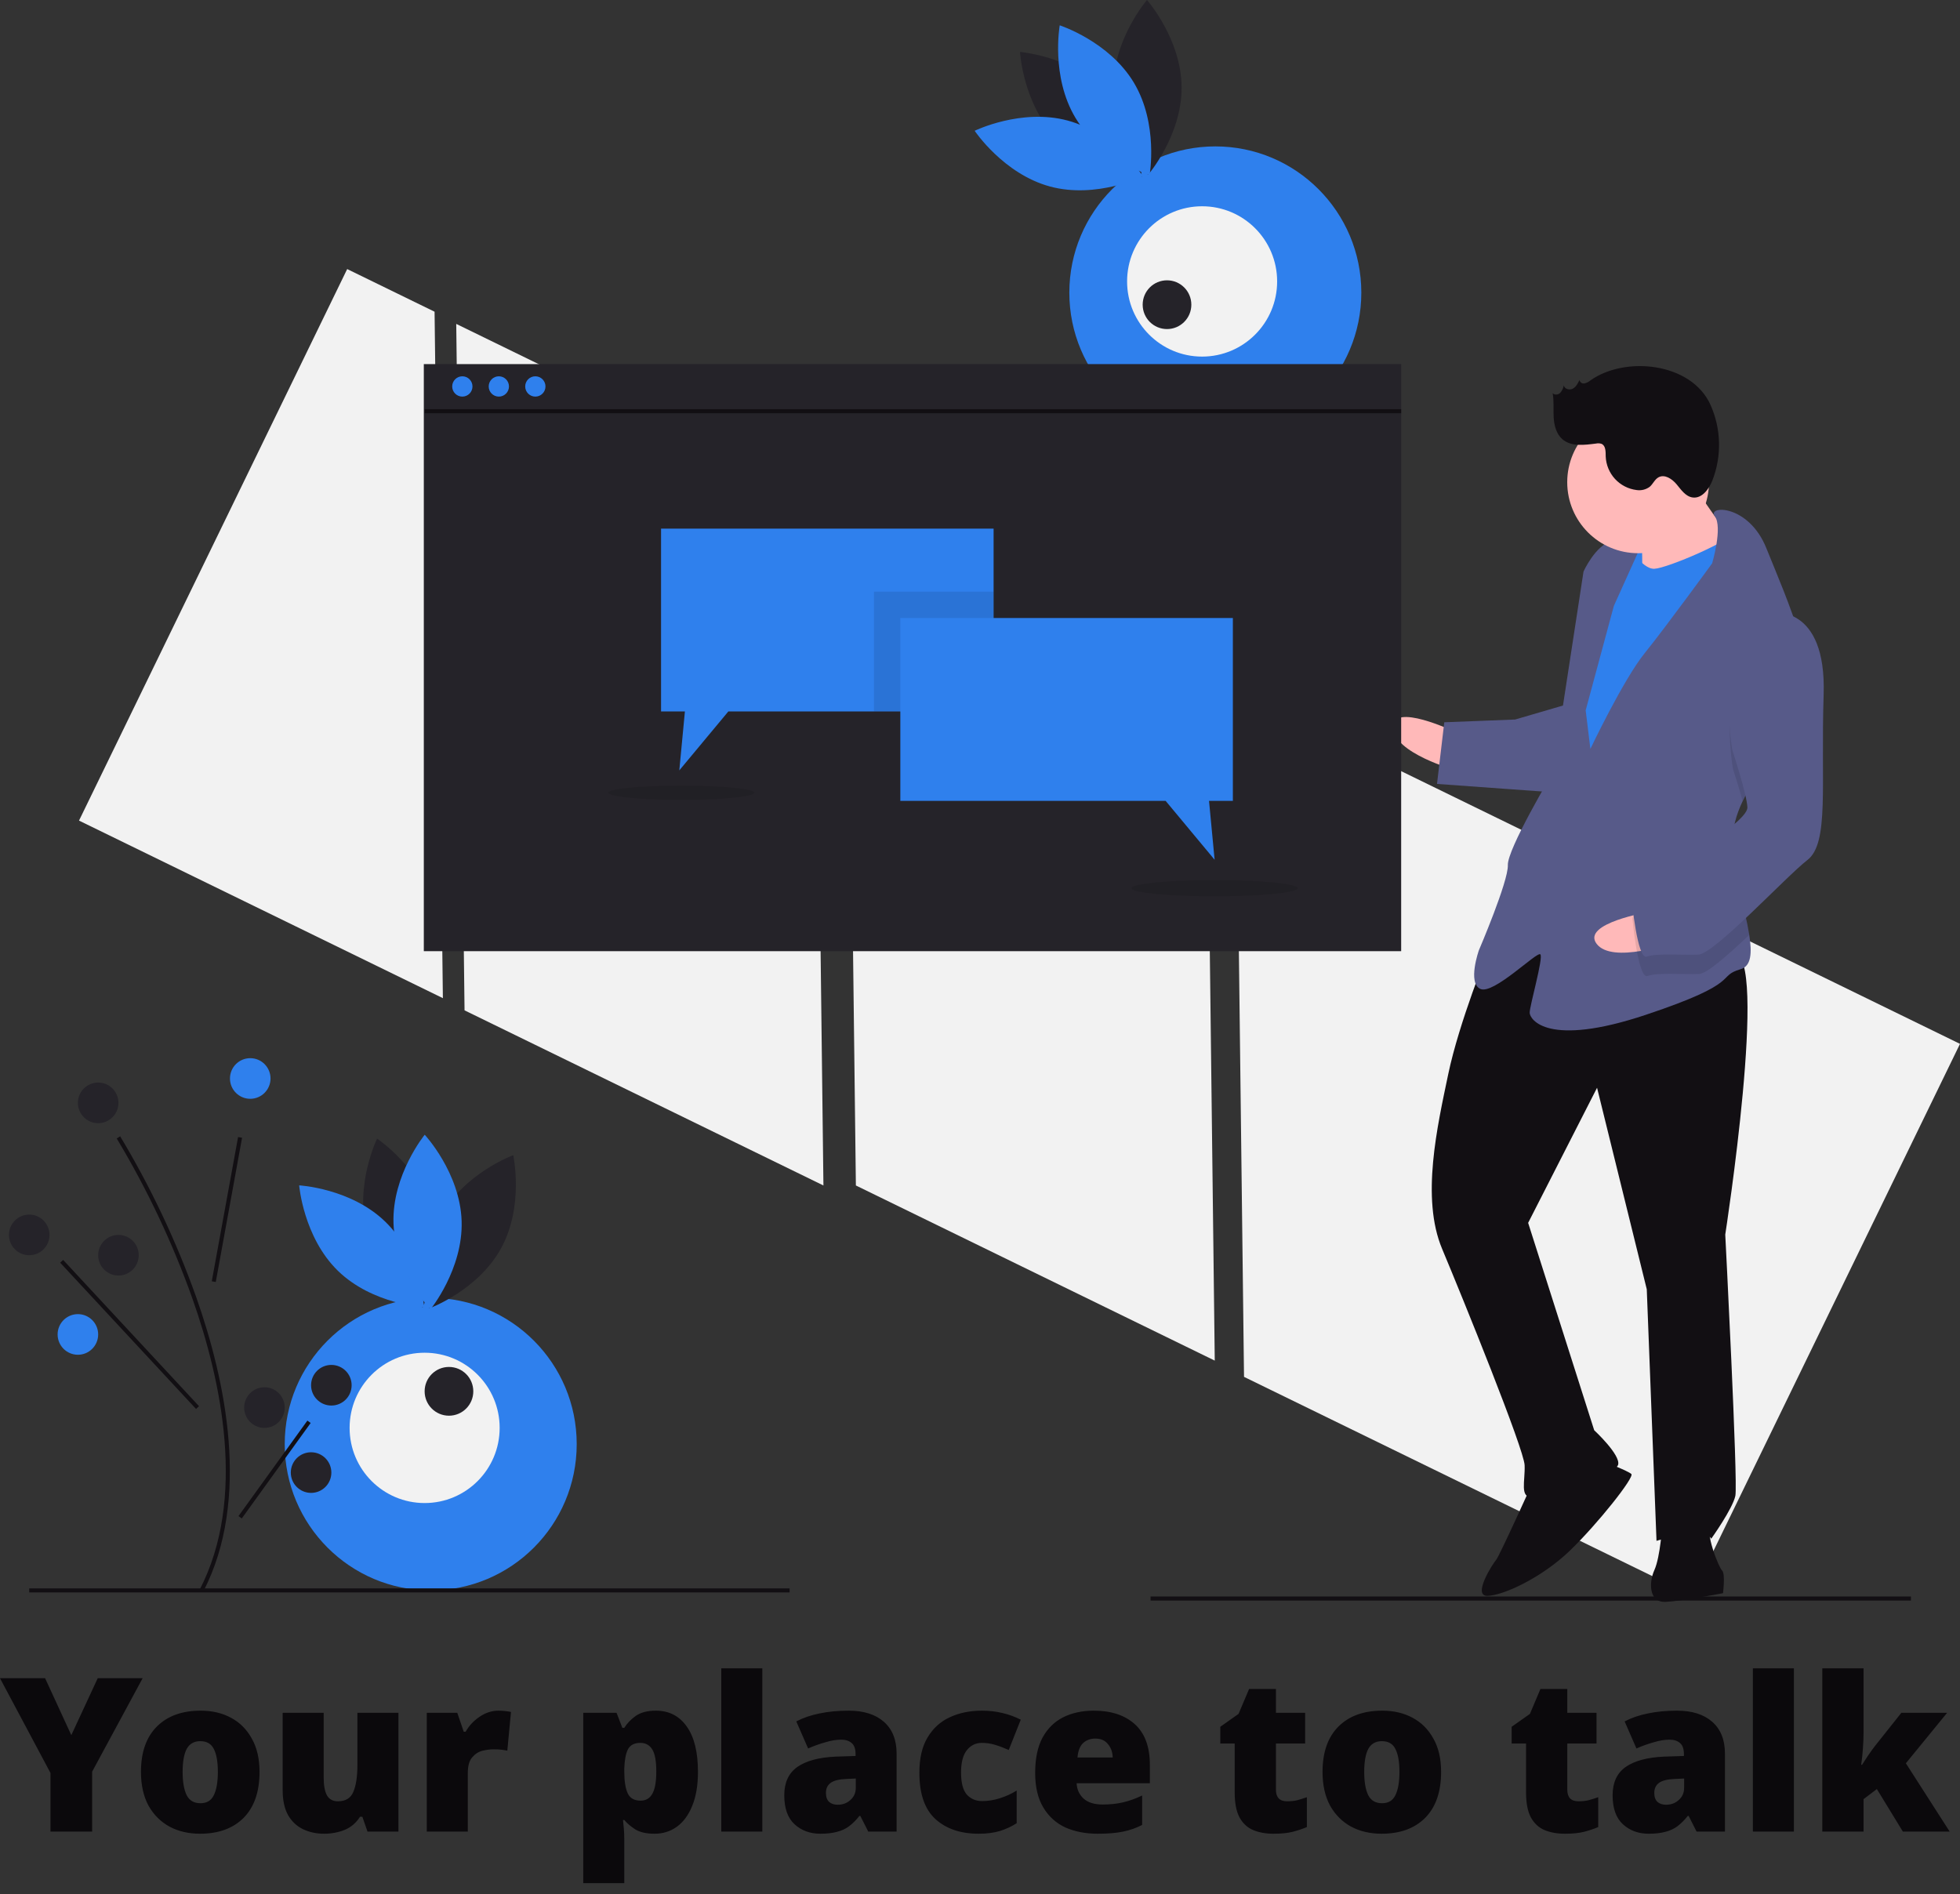 <svg width="657" height="635" viewBox="0 0 657 635" fill="none" xmlns="http://www.w3.org/2000/svg">
<rect x="0" y="0" width="657" height="635" fill="#333333" stroke="none"/>
<g clip-path="url(#clip0)">
<path d="M152.933 108.581L155.717 338.698L276.017 397.407L273.233 167.291L152.933 108.581Z" fill="#F2F2F2"/>
<path d="M116.377 90.199L26.486 275.087L148.455 334.612L145.671 104.495L116.377 90.199Z" fill="#F2F2F2"/>
<path d="M657 349.934L414.217 231.449L417.001 461.565L567.109 534.823L657 349.934Z" fill="#F2F2F2"/>
<path d="M284.109 167.291L286.893 397.407L407.192 456.117L404.408 226.001L284.109 167.291Z" fill="#F2F2F2"/>
<path d="M555.639 177.093L540.532 177.68L541.285 197.14L556.392 196.553L555.639 177.093Z" fill="#2F80ED"/>
<path d="M487.493 245.245C487.493 245.245 466.572 235.23 466.907 243.879C467.242 252.528 487.995 258.218 487.995 258.218L487.493 245.245Z" fill="#FFB9B9"/>
<path d="M498.971 318.423C498.971 318.423 489.101 342.627 485.454 360.092C481.807 377.557 476.253 401.592 483.397 418.638C490.541 435.684 510.852 485.782 511.061 491.188C511.27 496.593 509.321 502.083 513.637 501.915C517.953 501.747 541.442 494.338 542.395 491.053C543.349 487.768 534.381 479.455 534.381 479.455L512.239 409.939L535.341 364.65L552.005 432.213L555.269 516.538C555.269 516.538 571.287 511.585 573.613 515.826C573.613 515.826 580.789 505.802 581.701 501.436C582.613 497.07 578.312 413.868 578.312 413.868C578.312 413.868 593.015 319.101 581.146 319.562C569.276 320.023 522.784 291.513 498.971 318.423Z" fill="#120F13"/>
<path d="M513.47 497.591C513.47 497.591 502.521 521.836 501.484 522.959C500.446 524.082 493.312 535.186 498.707 534.977C504.102 534.767 516.841 528.858 526.218 519.832C535.595 510.806 547.958 495.168 546.837 494.129C545.716 493.09 538.037 490.14 538.037 490.14L513.47 497.591Z" fill="#120F13"/>
<path d="M557.218 511.049C557.218 511.049 556.557 521.902 554.566 526.31C552.576 530.718 552.827 537.205 558.222 536.995C563.617 536.785 577.561 534.078 577.561 534.078C577.561 534.078 578.389 527.55 577.268 526.511C576.147 525.471 571.371 513.747 573.403 510.42C575.436 507.093 557.218 511.049 557.218 511.049Z" fill="#120F13"/>
<path d="M565.199 158.857C565.199 158.857 576.701 176.816 581.185 180.973C585.668 185.129 573.055 194.281 573.055 194.281L550.478 197.324C550.478 197.324 550.762 176.741 549.6 174.621C548.437 172.501 565.199 158.857 565.199 158.857Z" fill="#FFB9B9"/>
<path d="M545.576 182.356C545.576 182.356 550.227 190.837 554.543 190.67C558.86 190.502 581.185 180.973 582.138 177.688C583.092 174.402 589.533 201.22 589.533 201.22L534.905 297.538L521.58 288.312L528.036 231.76L533.339 201.238L545.576 182.356Z" fill="#2F80ED"/>
<path d="M584.153 268.557C581.974 273.124 580.613 277.887 580.802 282.763C580.81 282.979 580.819 283.195 580.838 283.411C581.355 293.417 585.034 304.989 586.354 313.404C587.312 319.441 587.039 323.848 583.513 324.883C574.964 327.381 584.759 329.166 551.685 340.195C518.612 351.224 512.84 341.704 512.756 339.542C512.672 337.38 517.44 320.954 516.319 319.915C515.198 318.876 500.635 333.517 496.235 331.522C491.836 329.528 495.733 318.549 495.733 318.549C495.733 318.549 505.645 295.427 505.436 290.022C505.227 284.616 520.45 259.122 520.45 259.122L530.804 191.592C530.804 191.592 534.786 182.775 540.139 181.485C545.493 180.194 549.934 183.27 549.934 183.27L540.976 203.106L531.525 238.121L533.106 251.052C533.106 251.052 544.097 227.888 551.315 218.945C558.534 210.003 573.924 188.834 573.924 188.834C573.924 188.834 577.518 176.687 574.805 173.057C572.092 169.416 586.12 168.871 592.101 183.797C595.271 191.707 600.418 203.504 603.642 214.487C606.515 224.217 607.872 233.314 605.025 238.513C600.675 246.456 589.732 256.896 584.153 268.557Z" fill="#575A89"/>
<path opacity="0.1" d="M605.025 238.513C600.675 246.456 589.732 256.896 584.153 268.557C582.696 263.298 580.919 257.856 580.919 257.856C580.919 257.856 574.101 221.308 594.268 211.863C597.609 211.539 600.952 212.475 603.642 214.487C606.515 224.217 607.872 233.314 605.025 238.513Z" fill="black"/>
<path d="M524.967 236.21L507.869 241.205L484.13 242.127L481.688 262.794L520.701 265.609C520.701 265.609 530.445 238.162 524.967 236.21Z" fill="#575A89"/>
<path d="M552.846 305.697C552.846 305.697 529.973 309.499 535.194 316.395C540.414 323.291 560.677 316.041 560.677 316.041L552.846 305.697Z" fill="#FFB9B9"/>
<path opacity="0.1" d="M580.838 283.411C581.355 293.417 585.034 304.989 586.354 313.404C579.067 320.314 572.138 326.408 569.527 326.509C564.132 326.719 555.458 325.973 552.262 327.18C549.067 328.387 547.193 307.888 547.193 307.888C547.193 307.888 549.1 301.318 557.607 297.739C563.349 295.318 574.355 288.752 580.838 283.411Z" fill="black"/>
<path d="M594.017 205.377C594.017 205.377 612.277 202.502 611.291 232.856C610.304 263.21 613.215 282.586 605.871 288.285C598.527 293.984 574.671 319.813 569.276 320.023C563.881 320.232 555.207 319.487 552.011 320.694C548.816 321.9 546.942 301.402 546.942 301.402C546.942 301.402 548.849 294.831 557.356 291.253C565.863 287.674 585.904 274.985 585.737 270.661C585.57 266.337 580.668 251.369 580.668 251.369C580.668 251.369 573.85 214.822 594.017 205.377Z" fill="#575A89"/>
<path d="M549.097 185.45C562.218 185.45 572.854 174.793 572.854 161.648C572.854 148.502 562.218 137.846 549.097 137.846C535.977 137.846 525.34 148.502 525.34 161.648C525.34 174.793 535.977 185.45 549.097 185.45Z" fill="#FFB9B9"/>
<path d="M533.101 127.533C532.528 128.028 531.842 128.373 531.104 128.537C530.733 128.603 530.351 128.52 530.042 128.305C529.732 128.09 529.52 127.762 529.452 127.391C528.908 128.52 528.295 129.724 527.185 130.303C526.076 130.883 524.36 130.397 524.2 129.153C524.038 130.098 523.621 130.979 522.994 131.703C522.306 132.361 521.057 132.527 520.456 131.788C520.942 134.449 520.642 137.185 520.795 139.886C520.947 142.587 521.666 145.45 523.703 147.226C526.673 149.816 531.139 149.177 535.046 148.686C535.637 148.562 536.25 148.595 536.824 148.783C538.287 149.408 538.22 151.448 538.24 153.041C538.36 155.836 539.464 158.499 541.357 160.555C543.25 162.612 545.809 163.93 548.58 164.276C550.131 164.516 551.713 164.129 552.979 163.2C554.089 162.258 554.655 160.723 555.926 160.015C557.994 158.864 560.502 160.543 562.013 162.365C563.525 164.188 565.015 166.43 567.357 166.764C570.454 167.205 572.813 164.043 573.971 161.131C575.568 157.049 576.333 152.689 576.221 148.307C576.109 143.924 575.122 139.609 573.319 135.615C566.852 121.49 544.76 119.256 533.101 127.533Z" fill="#120F13"/>
<path d="M407.382 147.139C434.41 147.139 456.321 125.187 456.321 98.108C456.321 71.029 434.41 49.078 407.382 49.078C380.355 49.078 358.444 71.029 358.444 98.108C358.444 125.187 380.355 147.139 407.382 147.139Z" fill="#2F80ED"/>
<path d="M354.141 46.379C365.417 57.966 382.738 59.37 382.738 59.37C382.738 59.37 381.777 41.986 370.502 30.398C359.226 18.811 341.905 17.407 341.905 17.407C341.905 17.407 342.866 34.791 354.141 46.379Z" fill="#252329"/>
<path d="M357.923 40.423C373.519 44.637 383.186 59.105 383.186 59.105C383.186 59.105 367.568 66.74 351.973 62.525C336.378 58.311 326.711 43.843 326.711 43.843C326.711 43.843 342.328 36.209 357.923 40.423Z" fill="#2F80ED"/>
<path d="M373.232 29.375C373.335 45.557 384.843 58.603 384.843 58.603C384.843 58.603 396.184 45.411 396.081 29.228C395.977 13.045 384.469 0 384.469 0C384.469 0 373.129 13.192 373.232 29.375Z" fill="#252329"/>
<path d="M380.079 27.711C388.399 41.583 385.35 58.723 385.35 58.723C385.35 58.723 368.813 53.373 360.494 39.502C352.175 25.63 355.224 8.49 355.224 8.49C355.224 8.49 371.76 13.84 380.079 27.711Z" fill="#2F80ED"/>
<path d="M402.954 119.541C416.843 119.541 428.103 108.26 428.103 94.344C428.103 80.429 416.843 69.148 402.954 69.148C389.065 69.148 377.805 80.429 377.805 94.344C377.805 108.26 389.065 119.541 402.954 119.541Z" fill="#F2F2F2"/>
<path d="M391.185 110.312C395.689 110.312 399.341 106.653 399.341 102.14C399.341 97.627 395.689 93.969 391.185 93.969C386.68 93.969 383.028 97.627 383.028 102.14C383.028 106.653 386.68 110.312 391.185 110.312Z" fill="#252329"/>
<path d="M144.377 533.149C171.405 533.149 193.315 511.197 193.315 484.118C193.315 457.039 171.405 435.087 144.377 435.087C117.349 435.087 95.439 457.039 95.439 484.118C95.439 511.197 117.349 533.149 144.377 533.149Z" fill="#2F80ED"/>
<path d="M123.01 412.963C127.228 428.584 141.675 438.259 141.675 438.259C141.675 438.259 149.284 422.606 145.066 406.985C140.848 391.363 126.401 381.689 126.401 381.689C126.401 381.689 118.792 397.341 123.01 412.963Z" fill="#252329"/>
<path d="M129.208 409.606C140.782 420.894 142.196 438.246 142.196 438.246C142.196 438.246 124.844 437.297 113.27 426.009C101.696 414.721 100.282 397.368 100.282 397.368C100.282 397.368 117.634 398.317 129.208 409.606Z" fill="#2F80ED"/>
<path d="M147.948 407.423C140.175 421.608 143.887 438.616 143.887 438.616C143.887 438.616 160.204 432.625 167.977 418.44C175.751 404.254 172.038 387.246 172.038 387.246C172.038 387.246 155.722 393.237 147.948 407.423Z" fill="#252329"/>
<path d="M154.738 409.31C155.263 425.484 144.271 438.969 144.271 438.969C144.271 438.969 132.427 426.229 131.901 410.055C131.375 393.881 142.367 380.396 142.367 380.396C142.367 380.396 154.212 393.135 154.738 409.31Z" fill="#2F80ED"/>
<path d="M142.338 503.866C156.227 503.866 167.487 492.586 167.487 478.67C167.487 464.755 156.227 453.474 142.338 453.474C128.449 453.474 117.189 464.755 117.189 478.67C117.189 492.586 128.449 503.866 142.338 503.866Z" fill="#F2F2F2"/>
<path d="M150.494 474.584C154.999 474.584 158.651 470.926 158.651 466.412C158.651 461.899 154.999 458.241 150.494 458.241C145.99 458.241 142.338 461.899 142.338 466.412C142.338 470.926 145.99 474.584 150.494 474.584Z" fill="#252329"/>
<path d="M264.683 532.468H9.797V533.83H264.683V532.468Z" fill="#120F13"/>
<path d="M640.556 535.192H385.67V536.554H640.556V535.192Z" fill="#120F13"/>
<path d="M68.175 533.461L66.967 532.836C82.656 502.448 74.267 462.984 64.467 435.23C57.812 416.574 49.325 398.628 39.129 381.653L40.278 380.926C50.527 397.986 59.059 416.024 65.748 434.775C75.638 462.783 84.086 502.641 68.175 533.461Z" fill="#120F13"/>
<path d="M79.808 381.168L70.989 429.521L72.326 429.766L81.144 381.413L79.808 381.168Z" fill="#120F13"/>
<path d="M21.17 422.366L20.174 423.294L65.714 472.324L66.71 471.396L21.17 422.366Z" fill="#120F13"/>
<path d="M103.039 476.224L79.94 508.238L81.042 509.036L104.141 477.022L103.039 476.224Z" fill="#120F13"/>
<path d="M83.884 368.351C87.638 368.351 90.681 365.302 90.681 361.541C90.681 357.78 87.638 354.731 83.884 354.731C80.13 354.731 77.087 357.78 77.087 361.541C77.087 365.302 80.13 368.351 83.884 368.351Z" fill="#2F80ED"/>
<path d="M9.797 420.787C13.551 420.787 16.594 417.738 16.594 413.977C16.594 410.216 13.551 407.167 9.797 407.167C6.043 407.167 3 410.216 3 413.977C3 417.738 6.043 420.787 9.797 420.787Z" fill="#252329"/>
<path d="M39.704 427.596C43.458 427.596 46.501 424.548 46.501 420.787C46.501 417.026 43.458 413.977 39.704 413.977C35.95 413.977 32.907 417.026 32.907 420.787C32.907 424.548 35.95 427.596 39.704 427.596Z" fill="#252329"/>
<path d="M26.11 454.155C29.864 454.155 32.907 451.106 32.907 447.345C32.907 443.584 29.864 440.535 26.11 440.535C22.356 440.535 19.313 443.584 19.313 447.345C19.313 451.106 22.356 454.155 26.11 454.155Z" fill="#2F80ED"/>
<path d="M111.072 471.179C114.826 471.179 117.869 468.13 117.869 464.369C117.869 460.609 114.826 457.56 111.072 457.56C107.318 457.56 104.275 460.609 104.275 464.369C104.275 468.13 107.318 471.179 111.072 471.179Z" fill="#252329"/>
<path d="M88.642 478.67C92.396 478.67 95.439 475.621 95.439 471.86C95.439 468.099 92.396 465.05 88.642 465.05C84.888 465.05 81.845 468.099 81.845 471.86C81.845 475.621 84.888 478.67 88.642 478.67Z" fill="#252329"/>
<path d="M104.275 500.461C108.029 500.461 111.072 497.413 111.072 493.652C111.072 489.891 108.029 486.842 104.275 486.842C100.521 486.842 97.478 489.891 97.478 493.652C97.478 497.413 100.521 500.461 104.275 500.461Z" fill="#252329"/>
<path d="M32.907 376.523C36.661 376.523 39.704 373.474 39.704 369.713C39.704 365.952 36.661 362.903 32.907 362.903C29.153 362.903 26.11 365.952 26.11 369.713C26.11 373.474 29.153 376.523 32.907 376.523Z" fill="#252329"/>
<path d="M469.678 122.059H142.064V318.863H469.678V122.059Z" fill="#252329"/>
<path d="M154.978 132.955C156.855 132.955 158.376 131.43 158.376 129.55C158.376 127.669 156.855 126.145 154.978 126.145C153.101 126.145 151.579 127.669 151.579 129.55C151.579 131.43 153.101 132.955 154.978 132.955Z" fill="#2F80ED"/>
<path d="M167.212 132.955C169.089 132.955 170.611 131.43 170.611 129.55C170.611 127.669 169.089 126.145 167.212 126.145C165.336 126.145 163.814 127.669 163.814 129.55C163.814 131.43 165.336 132.955 167.212 132.955Z" fill="#2F80ED"/>
<path d="M179.447 132.955C181.324 132.955 182.846 131.43 182.846 129.55C182.846 127.669 181.324 126.145 179.447 126.145C177.57 126.145 176.049 127.669 176.049 129.55C176.049 131.43 177.57 132.955 179.447 132.955Z" fill="#2F80ED"/>
<path d="M469.678 137.165H142.338V138.527H469.678V137.165Z" fill="#120F13"/>
<path d="M333.059 177.219V238.507H244.134L227.706 258.255L229.582 238.507H221.589V177.219H333.059Z" fill="#2F80ED"/>
<path opacity="0.1" d="M333.059 198.329H292.957V238.507H333.059V198.329Z" fill="black"/>
<path d="M301.793 207.182H413.263V268.47H405.269L407.146 288.219L390.72 268.47H301.793V207.182Z" fill="#2F80ED"/>
<path opacity="0.1" d="M228.385 268.138C241.899 268.138 252.854 267.067 252.854 265.746C252.854 264.425 241.899 263.354 228.385 263.354C214.871 263.354 203.916 264.425 203.916 265.746C203.916 267.067 214.871 268.138 228.385 268.138Z" fill="black"/>
<path opacity="0.1" d="M407.146 300.476C422.537 300.476 435.013 299.257 435.013 297.752C435.013 296.248 422.537 295.028 407.146 295.028C391.755 295.028 379.278 296.248 379.278 297.752C379.278 299.257 391.755 300.476 407.146 300.476Z" fill="black"/>
</g>
<path d="M23.904 581.672L32.76 562.592H47.808L30.888 593.912V614H16.92V594.344L0 562.592H15.12L23.904 581.672ZM86.995 593.984C86.995 600.656 85.219 605.792 81.667 609.392C78.115 612.944 73.243 614.72 67.051 614.72C63.211 614.72 59.803 613.928 56.827 612.344C53.851 610.712 51.499 608.36 49.771 605.288C48.091 602.168 47.251 598.4 47.251 593.984C47.251 587.408 49.027 582.344 52.579 578.792C56.131 575.24 61.027 573.464 67.267 573.464C71.107 573.464 74.491 574.256 77.419 575.84C80.395 577.424 82.723 579.752 84.403 582.824C86.131 585.848 86.995 589.568 86.995 593.984ZM61.219 593.984C61.219 597.392 61.675 600.008 62.587 601.832C63.499 603.608 65.035 604.496 67.195 604.496C69.307 604.496 70.795 603.608 71.659 601.832C72.571 600.008 73.027 597.392 73.027 593.984C73.027 590.576 72.571 588.008 71.659 586.28C70.795 584.552 69.283 583.688 67.123 583.688C65.059 583.688 63.547 584.552 62.587 586.28C61.675 588.008 61.219 590.576 61.219 593.984ZM133.558 574.184V614H123.19L121.462 609.032H120.67C119.422 611.048 117.718 612.512 115.558 613.424C113.398 614.288 111.094 614.72 108.646 614.72C106.054 614.72 103.702 614.216 101.59 613.208C99.478 612.2 97.798 610.616 96.55 608.456C95.35 606.296 94.75 603.512 94.75 600.104V574.184H108.502V595.928C108.502 598.52 108.862 600.488 109.582 601.832C110.35 603.176 111.574 603.848 113.254 603.848C115.846 603.848 117.574 602.792 118.438 600.68C119.35 598.568 119.806 595.544 119.806 591.608V574.184H133.558ZM167.105 573.464C167.873 573.464 168.665 573.512 169.481 573.608C170.297 573.704 170.897 573.8 171.281 573.896L170.057 586.856C169.577 586.76 168.977 586.664 168.257 586.568C167.585 586.472 166.625 586.424 165.377 586.424C164.225 586.424 162.977 586.592 161.633 586.928C160.337 587.264 159.209 588.008 158.249 589.16C157.289 590.264 156.809 592.016 156.809 594.416V614H143.057V574.184H153.281L155.441 580.52H156.089C157.193 578.552 158.729 576.896 160.697 575.552C162.713 574.16 164.849 573.464 167.105 573.464ZM219.846 573.464C224.262 573.464 227.718 575.24 230.214 578.792C232.71 582.296 233.958 587.36 233.958 593.984C233.958 598.496 233.31 602.312 232.014 605.432C230.766 608.504 229.038 610.832 226.83 612.416C224.67 613.952 222.198 614.72 219.414 614.72C216.63 614.72 214.446 614.216 212.862 613.208C211.326 612.2 210.126 611.168 209.262 610.112H208.83C208.926 611.024 209.022 612.008 209.118 613.064C209.214 614.12 209.262 615.344 209.262 616.736V631.28H195.51V574.184H206.67L208.614 579.224H209.262C210.222 577.688 211.518 576.344 213.15 575.192C214.83 574.04 217.062 573.464 219.846 573.464ZM214.662 584.264C212.646 584.264 211.254 584.984 210.486 586.424C209.766 587.864 209.358 590 209.262 592.832V593.912C209.262 597.08 209.646 599.504 210.414 601.184C211.182 602.816 212.622 603.632 214.734 603.632C216.462 603.632 217.758 602.888 218.622 601.4C219.534 599.864 219.99 597.344 219.99 593.84C219.99 590.336 219.534 587.864 218.622 586.424C217.71 584.984 216.39 584.264 214.662 584.264ZM255.527 614H241.775V559.28H255.527V614ZM284.489 573.464C289.529 573.464 293.465 574.712 296.297 577.208C299.129 579.704 300.545 583.256 300.545 587.864V614H291.041L288.377 608.744H288.089C286.985 610.136 285.833 611.288 284.633 612.2C283.481 613.064 282.137 613.688 280.601 614.072C279.065 614.504 277.193 614.72 274.985 614.72C271.529 614.72 268.649 613.664 266.345 611.552C264.041 609.44 262.889 606.2 262.889 601.832C262.889 597.56 264.353 594.392 267.281 592.328C270.257 590.264 274.553 589.112 280.169 588.872L286.793 588.656V588.08C286.793 586.304 286.361 585.056 285.497 584.336C284.633 583.568 283.457 583.184 281.969 583.184C280.385 583.184 278.633 583.472 276.713 584.048C274.793 584.576 272.849 585.272 270.881 586.136L266.921 577.064C269.225 575.864 271.817 574.976 274.697 574.4C277.625 573.776 280.889 573.464 284.489 573.464ZM283.697 596.36C281.201 596.456 279.425 596.912 278.369 597.728C277.361 598.496 276.857 599.6 276.857 601.04C276.857 602.384 277.217 603.392 277.937 604.064C278.657 604.688 279.617 605 280.817 605C282.497 605 283.913 604.472 285.065 603.416C286.265 602.36 286.865 600.992 286.865 599.312V596.216L283.697 596.36ZM328.052 614.72C322.004 614.72 317.18 613.088 313.58 609.824C309.98 606.56 308.18 601.376 308.18 594.272C308.18 589.424 309.092 585.488 310.916 582.464C312.74 579.392 315.212 577.136 318.332 575.696C321.5 574.208 325.1 573.464 329.132 573.464C331.58 573.464 333.884 573.728 336.044 574.256C338.252 574.784 340.292 575.528 342.164 576.488L338.132 586.64C336.5 585.92 334.964 585.344 333.524 584.912C332.132 584.48 330.668 584.264 329.132 584.264C327.068 584.264 325.388 585.08 324.092 586.712C322.796 588.344 322.148 590.84 322.148 594.2C322.148 597.656 322.796 600.128 324.092 601.616C325.436 603.056 327.14 603.776 329.204 603.776C331.172 603.776 333.14 603.464 335.108 602.84C337.124 602.216 339.02 601.352 340.796 600.248V611.192C339.164 612.248 337.316 613.112 335.252 613.784C333.188 614.408 330.788 614.72 328.052 614.72ZM366.649 573.464C372.457 573.464 377.041 574.976 380.401 578C383.761 581.024 385.441 585.584 385.441 591.68V597.8H360.889C360.985 599.864 361.753 601.568 363.193 602.912C364.681 604.256 366.817 604.928 369.601 604.928C372.097 604.928 374.377 604.688 376.441 604.208C378.505 603.728 380.641 602.96 382.849 601.904V611.768C380.929 612.776 378.817 613.52 376.513 614C374.257 614.48 371.401 614.72 367.945 614.72C363.913 614.72 360.313 614.024 357.145 612.632C354.025 611.192 351.553 608.96 349.729 605.936C347.905 602.912 346.993 599.048 346.993 594.344C346.993 589.544 347.809 585.608 349.441 582.536C351.121 579.464 353.425 577.184 356.353 575.696C359.329 574.208 362.761 573.464 366.649 573.464ZM367.153 582.824C365.521 582.824 364.153 583.328 363.049 584.336C361.993 585.344 361.369 586.952 361.177 589.16H372.985C372.937 587.384 372.409 585.896 371.401 584.696C370.441 583.448 369.025 582.824 367.153 582.824ZM431.444 603.848C432.692 603.848 433.82 603.728 434.828 603.488C435.884 603.2 436.964 602.864 438.068 602.48V612.488C436.58 613.112 434.996 613.64 433.316 614.072C431.636 614.504 429.5 614.72 426.908 614.72C424.316 614.72 422.036 614.312 420.068 613.496C418.148 612.68 416.636 611.288 415.532 609.32C414.428 607.304 413.876 604.496 413.876 600.896V584.48H409.052V578.864L415.172 574.544L418.7 566.192H427.7V574.184H437.492V584.48H427.7V599.96C427.7 602.552 428.948 603.848 431.444 603.848ZM483.065 593.984C483.065 600.656 481.289 605.792 477.737 609.392C474.185 612.944 469.313 614.72 463.121 614.72C459.281 614.72 455.873 613.928 452.897 612.344C449.921 610.712 447.569 608.36 445.841 605.288C444.161 602.168 443.321 598.4 443.321 593.984C443.321 587.408 445.097 582.344 448.649 578.792C452.201 575.24 457.097 573.464 463.337 573.464C467.177 573.464 470.561 574.256 473.489 575.84C476.465 577.424 478.793 579.752 480.473 582.824C482.201 585.848 483.065 589.568 483.065 593.984ZM457.289 593.984C457.289 597.392 457.745 600.008 458.657 601.832C459.569 603.608 461.105 604.496 463.265 604.496C465.377 604.496 466.865 603.608 467.729 601.832C468.641 600.008 469.097 597.392 469.097 593.984C469.097 590.576 468.641 588.008 467.729 586.28C466.865 584.552 465.353 583.688 463.193 583.688C461.129 583.688 459.617 584.552 458.657 586.28C457.745 588.008 457.289 590.576 457.289 593.984ZM529.108 603.848C530.356 603.848 531.484 603.728 532.492 603.488C533.548 603.2 534.628 602.864 535.732 602.48V612.488C534.244 613.112 532.66 613.64 530.98 614.072C529.3 614.504 527.164 614.72 524.572 614.72C521.98 614.72 519.7 614.312 517.732 613.496C515.812 612.68 514.3 611.288 513.196 609.32C512.092 607.304 511.54 604.496 511.54 600.896V584.48H506.716V578.864L512.836 574.544L516.364 566.192H525.364V574.184H535.156V584.48H525.364V599.96C525.364 602.552 526.612 603.848 529.108 603.848ZM562.153 573.464C567.193 573.464 571.129 574.712 573.961 577.208C576.793 579.704 578.209 583.256 578.209 587.864V614H568.705L566.041 608.744H565.753C564.649 610.136 563.497 611.288 562.297 612.2C561.145 613.064 559.801 613.688 558.265 614.072C556.729 614.504 554.857 614.72 552.649 614.72C549.193 614.72 546.313 613.664 544.009 611.552C541.705 609.44 540.553 606.2 540.553 601.832C540.553 597.56 542.017 594.392 544.945 592.328C547.921 590.264 552.217 589.112 557.833 588.872L564.457 588.656V588.08C564.457 586.304 564.025 585.056 563.161 584.336C562.297 583.568 561.121 583.184 559.633 583.184C558.049 583.184 556.297 583.472 554.377 584.048C552.457 584.576 550.513 585.272 548.545 586.136L544.585 577.064C546.889 575.864 549.481 574.976 552.361 574.4C555.289 573.776 558.553 573.464 562.153 573.464ZM561.361 596.36C558.865 596.456 557.089 596.912 556.033 597.728C555.025 598.496 554.521 599.6 554.521 601.04C554.521 602.384 554.881 603.392 555.601 604.064C556.321 604.688 557.281 605 558.481 605C560.161 605 561.577 604.472 562.729 603.416C563.929 602.36 564.529 600.992 564.529 599.312V596.216L561.361 596.36ZM601.324 614H587.572V559.28H601.324V614ZM624.67 580.808C624.67 582.44 624.598 584.24 624.454 586.208C624.31 588.176 624.118 589.976 623.878 591.608H624.166C624.694 590.792 625.366 589.76 626.182 588.512C627.046 587.264 627.79 586.232 628.414 585.416L637.342 574.184H652.678L638.854 591.104L653.542 614H637.846L629.134 599.744L624.67 603.128V614H610.846V559.28H624.67V580.808Z" fill="#0B090C"/>
<defs>
<clipPath id="clip0">
<rect width="654" height="537" fill="white" transform="translate(3)"/>
</clipPath>
</defs>
</svg>
